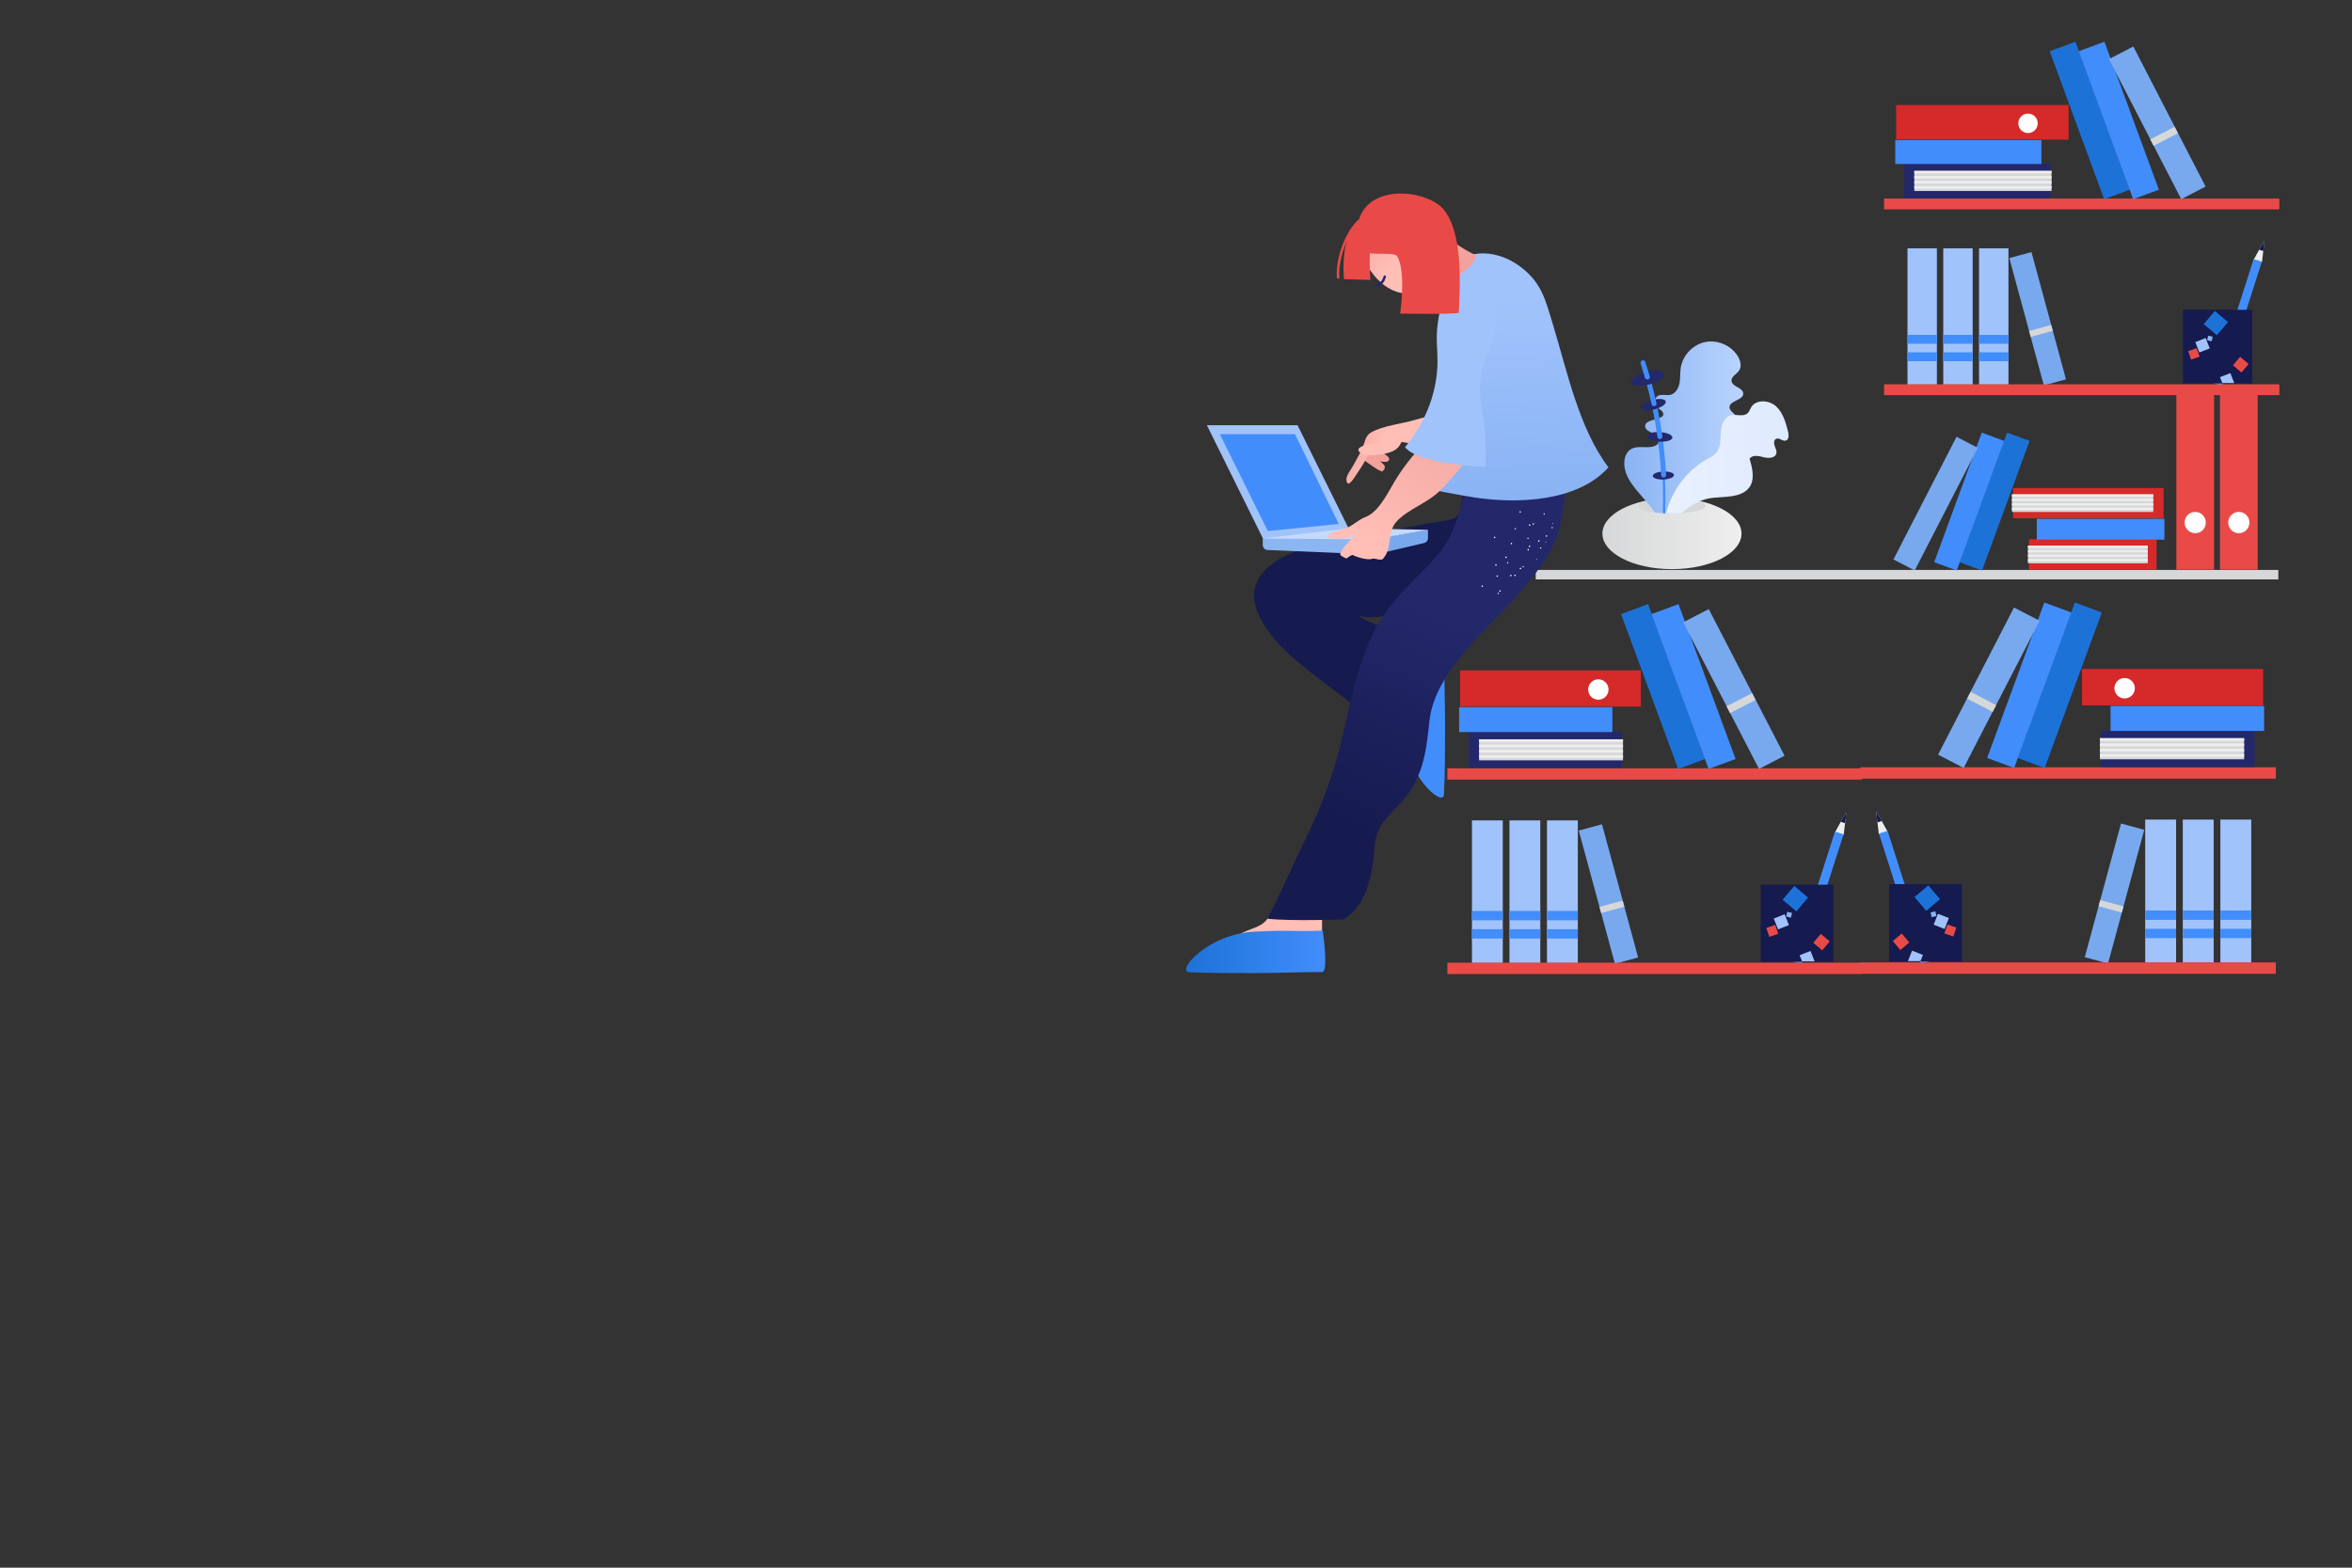 <?xml version="1.0" encoding="iso-8859-1" ?>
              <svg
                version="1.1"
                xmlns="http://www.w3.org/2000/svg"
                xmlns:xlink="http://www.w3.org/1999/xlink"
                viewBox="0 0 1221 814"
                width="1221"
                height="814"
              >
                <rect x="0" y="0" width="1221" height="814" fill="#333333" stroke="none"/>
                <g transform="translate(1182.75 177.297) scale(-1.285 1.287)" ><defs>
    <clipPath id="clipPath_BAqRNTASDh8MaGNPZCwP4">
    <rect x="0" y="0" width="300" height="96" />
    </clipPath></defs> <rect x="49.197" y="79.83" fill="#D62929" width="51.551" height="12.241"/> <rect x="46.023" y="71.549" fill="#428DFC" width="51.551" height="8.419"/> <rect x="52.739" y="82.397" fill="#D6D7D8" width="48.403" height="7.108"/> <rect x="52.739" y="87.773" fill="#EEEEEE" width="48.403" height="0.896"/> <rect x="52.739" y="85.98" fill="#EEEEEE" width="48.403" height="0.896"/> <rect x="52.739" y="84.189" fill="#EEEEEE" width="48.403" height="0.896"/> <rect x="52.739" y="82.397" fill="#EEEEEE" width="48.403" height="0.896"/> <rect x="46.34" y="59.125" fill="#D62929" width="60.815" height="12.241"/> <rect x="50.518" y="61.691" fill="#D6D7D8" width="57.101" height="7.108"/> <rect x="50.518" y="67.067" fill="#EEEEEE" width="57.101" height="0.896"/> <rect x="50.518" y="65.275" fill="#EEEEEE" width="57.101" height="0.896"/> <rect x="50.518" y="63.483" fill="#EEEEEE" width="57.101" height="0.896"/> <rect x="50.518" y="61.691" fill="#EEEEEE" width="57.101" height="0.896"/> <rect y="92.178" fill="#D6D7D8" width="300" height="3.822"/> <rect x="8.333" y="21.351" fill="#E94A47" width="15.238" height="70.72"/> <polygon fill="#1D72D8" points="128.774,89.049 119.701,92.404 100.502,40.13 109.576,36.775 "/> <polygon fill="#428DFC" points="139.011,89.049 129.938,92.405 110.739,40.131 119.812,36.775 "/> <polygon fill="#78A9EF" points="155.489,87.941 146.899,92.397 121.406,42.91 129.995,38.454 "/> <g>     <linearGradient id="SVGID_1_BAqRNTASDh8MaGNPZCwP4" gradientUnits="userSpaceOnUse" x1="2545.685" y1="1822.351" x2="2882.758" y2="1822.351" gradientTransform="matrix(0.167 0 0 0.167 -207.492 -226.263)">   <stop offset="0" stop-color="#EEEEEE"/>   <stop offset="1" stop-color="#D6D7D8"/>  </linearGradient>  <ellipse fill="url(#SVGID_1_BAqRNTASDh8MaGNPZCwP4)" cx="244.969" cy="77.523" rx="28.095" ry="14.336"/>  <ellipse fill="#D6D7D8" cx="244.969" cy="66.294" rx="13.651" ry="3.106"/>     <linearGradient id="SVGID_2_BAqRNTASDh8MaGNPZCwP4" gradientUnits="userSpaceOnUse" x1="2539.076" y1="1565.466" x2="2829.727" y2="1565.466" gradientTransform="matrix(0.167 0 0 0.167 -207.492 -226.263)">   <stop offset="0" stop-color="#B9D3FD"/>   <stop offset="1" stop-color="#89B3F4"/>  </linearGradient>  <path fill="url(#SVGID_2_BAqRNTASDh8MaGNPZCwP4)" d="M261.073,43.216c-2.826-1.34-6.353,0.156-9.224-1.084c-1.015-0.439-1.952-1.369-1.894-2.476   c0.149-2.83,5.707-2.628,5.848-5.459c0.161-3.236-8.335-2.296-7.262-5.351c0.457-1.301,2.26-1.669,2.898-2.891   c0.638-1.222,0.592-2.922-0.478-3.788c-1.416-1.146-3.536-0.245-5.313-0.635c-2.023-0.445-3.295-2.529-3.705-4.566   c-0.41-2.037-0.198-4.151-0.495-6.207c-0.732-5.061-4.839-9.453-9.826-10.508c-4.987-1.055-10.511,1.3-13.217,5.633   c-1.11,1.778-1.725,4.188-0.533,5.91c1.008,1.458,3.209,2.379,3.032,4.145c-0.242,2.41-4.657,2.622-4.737,5.043   c-0.094,2.825,5.703,2.83,5.538,5.653c-0.074,1.259-1.393,1.998-2.194,2.97c-1.503,1.825-0.907,4.969,1.159,6.114   c0.82,0.455,1.812,0.632,2.485,1.287c1.673,1.63,0.037,4.512-1.939,5.755c-1.975,1.243-4.509,2.164-5.247,4.384   c-0.526,1.581,0.085,3.312,0.861,4.787c2.146,4.077,5.648,7.42,9.812,9.368c2.328,1.089,4.833,1.747,7.207,2.735   c0.208,0.086,0.41,0.184,0.616,0.276c2.776,1.24,5.339,2.945,7.569,5.016c0.946,0.047,1.927,0.072,2.935,0.072   c2.571,0,4.976-0.162,7.029-0.444c0.612-0.961,1.279-1.886,1.977-2.759c0.505-0.633,1.029-1.254,1.559-1.87   c2.703-3.142,5.606-6.15,7.44-9.852C264.859,50.67,264.901,45.032,261.073,43.216z"/>     <linearGradient id="SVGID_3_BAqRNTASDh8MaGNPZCwP4" gradientUnits="userSpaceOnUse" x1="2431.577" y1="1637.945" x2="2728.637" y2="1637.945" gradientTransform="matrix(0.167 0 0 0.167 -207.492 -226.263)">   <stop offset="0" stop-color="#DEEAFE"/>   <stop offset="1" stop-color="#E9F1FE"/>  </linearGradient>  <path fill="url(#SVGID_3_BAqRNTASDh8MaGNPZCwP4)" d="M245.175,63.19c-3.083-6.634-8.192-12.336-14.607-15.837c-1.189-0.649-2.444-1.248-3.359-2.249   c-1.943-2.125-1.812-5.347-1.965-8.228c-0.153-2.88-1.166-6.278-3.935-7.054c-2.311-0.648-5.243,0.773-6.955-0.914   c-0.636-0.626-0.894-1.533-1.35-2.301c-1.963-3.301-7.188-3.046-10.042-0.481c-2.854,2.566-3.944,6.515-4.901,10.237   c-0.349,1.357-0.397,3.28,0.952,3.643c1.282,0.345,2.57-1.246,3.803-0.751c0.988,0.397,1.051,1.8,0.697,2.808   c-0.354,1.007-0.962,2.025-0.73,3.068c0.442,1.99,3.235,2.101,5.194,1.561c1.959-0.54,4.515-1.058,5.636,0.642   c-1.24,4.015-2.316,8.887,0.485,12.014c3.24,3.615,9.174,3.239,13.998,3.694c2.046,0.193,3.952,0.7,5.739,1.456   c2.639,1.116,5.014,2.772,7.175,4.769c1.253,0.086,2.581,0.133,3.957,0.133c0.821,0,1.624-0.018,2.405-0.049   C246.835,67.237,246.096,65.172,245.175,63.19z"/>  <path fill="#428DFC" d="M248.761,54.952c0.012-0.264-0.191-0.488-0.454-0.5c-0.242-0.007-0.486,0.191-0.498,0.455   c-0.131,2.775-0.191,5.557-0.192,8.341c-0.001,2.031,0.033,4.062,0.1,6.09c0.322-0.015,0.638-0.033,0.951-0.054   c-0.066-1.993-0.099-3.989-0.099-5.986C248.572,60.514,248.631,57.729,248.761,54.952z"/>     <ellipse transform="matrix(0.999 0.043 -0.043 0.999 2.559 -10.645)" fill="#23286B" cx="248.45" cy="54.096" rx="4.296" ry="1.612"/>  <path fill="none" stroke="#428DFC" stroke-width="2" stroke-linecap="round" stroke-miterlimit="10" d="M248.337,53.906   c0.253-4.779,0.697-9.547,1.33-14.289"/>     <ellipse transform="matrix(0.999 -0.055 0.055 0.999 -1.736 13.746)" fill="#23286B" cx="249.829" cy="38.538" rx="5.176" ry="1.942"/>  <path fill="none" stroke="#428DFC" stroke-width="2" stroke-linecap="round" stroke-miterlimit="10" d="M249.838,38.368   c0.551-3.917,1.231-7.813,2.039-11.683"/>  <path fill="#23286B" d="M257.482,26.835c-0.272,1.037-2.734,1.285-5.498,0.554c-2.764-0.731-4.784-2.165-4.512-3.202   c0.272-1.037,2.734-1.285,5.498-0.554C255.734,24.365,257.754,25.798,257.482,26.835z"/>  <path fill="none" stroke="#428DFC" stroke-width="2" stroke-linecap="round" stroke-miterlimit="10" d="M252.219,25.084   c0.642-2.938,1.358-5.861,2.147-8.762"/>  <path fill="#23286B" d="M261.52,16.589c-0.365,1.391-3.666,1.723-7.372,0.743c-3.706-0.98-6.415-2.902-6.05-4.293   c0.365-1.391,3.666-1.723,7.372-0.743C259.177,13.276,261.885,15.198,261.52,16.589z"/>  <path fill="none" stroke="#428DFC" stroke-width="2" stroke-linecap="round" stroke-miterlimit="10" d="M254.914,14.356   c0.548-1.929,1.13-3.846,1.744-5.756"/> </g> <ellipse fill="#FFFFFF" cx="15.953" cy="73.064" rx="4.286" ry="4.301"/> <rect x="25.952" y="21.351" fill="#E94A47" width="15.238" height="70.72"/> <ellipse fill="#FFFFFF" cx="33.572" cy="73.064" rx="4.286" ry="4.301"/> </g><g transform="translate(841.332 100.5) scale(-1.292 1.288)" ><defs>
    <clipPath id="clipPath_p8JtbwP_G1AHDay_W9lFT">
    <rect x="0" y="0" width="174.63" height="316.088" />
    </clipPath></defs> <path fill="#FFBEB6" d="M98.557,187.081c-4.977,2.673-8.646,1.174-13.779,1.957c-6.838,1.044-4.677,5.142-4.369,10.831  c0.509,9.395-1.046,18.968,0.215,27.903c4.079-2.482,6.017-5.983,7.58-10.317c1.819-5.044,2.739-6.101,7.38-8.841  c4.051-2.391,7.661-4.985,11.858-7.096c3.852-1.938,9.529-3.209,12.465-6.242c-2.212-4.441-2.37-9.069-3.245-13.716  C110.759,182.481,103.968,187.32,98.557,187.081z"/> <path fill="#428DFC" d="M87.64,188.542c-5.439-0.793-16.314-1.834-16.785,0.122c0.057,7.286-0.353,18.666-0.315,26.765  c0.041,8.874,0.005,18.492,0.475,26.904c0.294,5.253,15.821-7.676,16.282-27.517c0.093-4.02,0.294-6.321,0.226-11.053  C87.451,198.802,87.285,190.355,87.64,188.542z"/> <path fill="#F2A19C" d="M103.75,106.958c-1.67,1.337-7.38,5.519-8.081,5.006c-1.928-1.789-0.481-2.799,1.005-4.024  c-1.092,0.241-3.976,0.729-3.636-1.176c0.156-0.871,3.434-2.892,4.018-3.551c1.881-2.123,1.978-2.86,4.199-0.743  C102.328,103.493,103.907,105.891,103.75,106.958z"/> <linearGradient id="SVGID_1_p8JtbwP_G1AHDay_W9lFT" gradientUnits="userSpaceOnUse" x1="92.26" y1="91.32" x2="100.321" y2="88.356">  <stop offset="0" stop-color="#FFBEB6"/>  <stop offset="1" stop-color="#F8AFA9"/> </linearGradient> <path fill="url(#SVGID_1_p8JtbwP_G1AHDay_W9lFT)" d="M54,80.958c4.043,1.987,7.745,4.29,12.263,5.769c5.393,1.764,10.981,2.932,16.424,4.538  c5.431,1.603,12.637,2.255,17.563,5.013c2.399,1.343,2.444,3.838,3.575,6.456c1.039,2.405,2.493,4.682,3.668,6.976  c0.714,1.395,2.79,3.94,2.706,5.499c-0.222,4.112-3.038-0.407-3.894-1.75c-1.223-1.921-2.549-3.722-3.617-5.75  c-0.963-1.828-1.91-5.074-3.689-6.206c-1.247-0.793-4.768-1.874-6.249-1.982c-2.273-0.165-17.669,3.345-19.75,2.188  c-2.111-1.174-8.542-0.799-11-0.75c-3.728,0.074-10.973-2.175-12.512-3.743c-0.885-0.901-1.598-2.268-2.488-3.251  c-2.011-2.221-3.1-4.678-3.812-7.575c-0.631-2.564-1.685-5.379-0.195-7.431c1.285-1.769,4.608-3.436,6.707-3.719  C50.484,76.786,52.64,80.289,54,80.958z"/> <polygon fill="#A1C3FC" points="143.417,139.684 106.989,139.684 129.833,93.38 166.261,93.38 "/> <polygon fill="#428DFC" points="141.781,136.053 113.25,133.208 130.849,97.011 161.042,97.011 "/> <path fill="#FFBEB6" d="M118.317,286.118c2.653,4.988,1.137,8.65,1.9,13.787c1.015,6.842,5.122,4.698,10.813,4.414  c9.397-0.47,18.964,1.125,27.904-0.098c-2.465-4.09-5.957-6.042-10.285-7.623c-5.037-1.84-6.09-2.765-8.81-7.417  c-2.375-4.061-4.953-7.682-7.047-11.887c-1.922-3.86-3.169-9.542-6.19-12.491c-4.45,2.193-9.079,2.332-13.729,3.188  C113.768,273.897,118.578,280.709,118.317,286.118z"/> <path fill="#151A4F" d="M64.236,115.349c-1.431,3.926-0.775,5.473-0.236,9.526c0.826,6.212,2.294,6.343,8.667,7.333  c13.378,2.079,28.633,5.478,42,8c10.448,1.971,27.123,5.599,31.725,17.053c4.152,10.336-7.002,22.917-14.174,29.366  c-9.572,8.608-20.568,15.268-29.807,24.25c-5.926,5.762-14.593,15.392-17.536,23.024c0.958-5.714-1.685-14.344-2.563-20.267  c-1.08-7.281-1.82-13.262,1.687-20.177c1.411-2.783,5.967-7.055,8.349-9.049c3.693-3.092-0.619-8.043,2.901-9.451  c11.25-4.5,7.585-3.404,13.063-7.052c-2.429,5.92-21.766,1.002-26.98-0.046c-9.187-1.847-18.46-2.076-27.574-3.997  c-4.886-1.03-10.456-1.575-13.677-6.051c-2.933-4.076-7.278-10.202-8.38-14.888c-2.82-11.986-1.471-23.197-1.022-35.267  c9.313,5.776,23.26,4.088,33.974,6.945C63.724,113.716,65.427,115.879,64.236,115.349z"/> <linearGradient id="SVGID_2_p8JtbwP_G1AHDay_W9lFT" gradientUnits="userSpaceOnUse" x1="68.289" y1="170.866" x2="106.322" y2="257.957">  <stop offset="0" stop-color="#23286B"/>  <stop offset="1" stop-color="#151A4F"/> </linearGradient> <path fill="url(#SVGID_2_p8JtbwP_G1AHDay_W9lFT)" d="M23.427,101.562c-2.974,7.831-1.17,21.655,0.521,30.344c2.222,11.414,7.76,18.288,14.935,26.995  c12.435,15.09,35.628,32.821,37.913,53.508c1.113,10.074,1.816,18.758,7.431,27.878c5.339,8.673,13.839,11.717,14.606,22.587  c0.766,10.857,3,24.333,12.563,29.728c0,0,20.926,0.815,30.529-0.272c-4.892-9.059-9.79-20.896-13.595-28.511  c-4.699-9.405-8.795-18.995-12.102-28.828c-6.78-20.159-8.405-45.251-19.994-63.514c-4.52-7.124-10.692-13.241-16.557-19.183  c-2.999-3.038-5.878-5.955-8.231-9.33c-2.638-3.784-3.424-5.638-5.114-10.09c-3.634-9.576-6.071-21.519-3.27-31.217  c-13.216,0.033-26.513,0.405-39.511-0.605C24.039,100.107,22.894,102.483,23.427,101.562z"/> <linearGradient id="SVGID_3_p8JtbwP_G1AHDay_W9lFT" gradientUnits="userSpaceOnUse" x1="42.987" y1="42.981" x2="39.616" y2="122.881">  <stop offset="0" stop-color="#A1C3FC"/>  <stop offset="1" stop-color="#89B3F4"/> </linearGradient> <path fill="url(#SVGID_3_p8JtbwP_G1AHDay_W9lFT)" d="M40.519,29.316c-8.833,6.563-10.223,13.393-13.368,23.699c-5.719,18.737-10.327,41.52-22.25,57.366  c12.52,14.037,37,14.706,53.821,12.136C64.807,121.588,75,119.541,75,119.541s-8.239-16.033-9.081-21.258  c-1.748-10.857-1.754-20.128-0.551-30.885c1.035-9.265,2.097-18.402,3.709-27.174c1.481-8.056-1.245-14.937-11.827-16.017  C51.789,23.651,45.624,25.523,40.519,29.316z"/> <path fill="#F2A19C" d="M71.406,15.531c-3.741,4.245-9.156,7.427-13.594,9.498C59.471,29.51,65.058,33.72,70,35.208  c3.134-4.433,6.631-3.379,10.063-7.543c-3.839-3.126-6.165-6.649-7.79-11.444C72.21,17.86,70.818,13.953,71.406,15.531z"/> <linearGradient id="SVGID_4_p8JtbwP_G1AHDay_W9lFT" gradientUnits="userSpaceOnUse" x1="118.684" y1="305.649" x2="174.631" y2="305.649">  <stop offset="0" stop-color="#428DFC"/>  <stop offset="1" stop-color="#1D72D8"/> </linearGradient> <path fill="url(#SVGID_4_p8JtbwP_G1AHDay_W9lFT)" d="M119.731,297.041c-0.815,5.435-1.902,16.306,0.051,16.785c7.286-0.026,18.664,0.431,26.763,0.427  c8.874-0.004,18.492,0.073,26.905-0.362c5.254-0.272-7.61-15.853-27.449-16.397c-4.019-0.11-6.32-0.32-11.052-0.272  C129.99,297.273,121.543,297.404,119.731,297.041z"/> <path fill="#8CB6F1" d="M141.887,143.691l-44.722,1.896v-6.533h46.637v2.64C143.802,142.764,142.958,143.646,141.887,143.691z"/> <path fill="#78A9EF" d="M102.413,146.383l-23.455-5.508c-0.904-0.212-1.543-1.019-1.543-1.947v-3.375l24.998,4.296V146.383z"/> <linearGradient id="SVGID_5_p8JtbwP_G1AHDay_W9lFT" gradientUnits="userSpaceOnUse" x1="87.588" y1="22.581" x2="97.808" y2="15.595">  <stop offset="0" stop-color="#FFBEB6"/>  <stop offset="1" stop-color="#F8AFA9"/> </linearGradient> <path fill="url(#SVGID_5_p8JtbwP_G1AHDay_W9lFT)" d="M79.758,9.736c4.968-6.762,12.227-8.273,20.663-3.998c6.625,3.358,6.94,15.184,1.769,22.94  c-2.717,4.075-9.372,14.542-22.298,10.988c-10.339-2.843-4.451-19.782-3.064-25.169C76.676,15.181,79.075,9.207,79.758,9.736z"/> <path fill="#E94A47" d="M98.015,12.96c4.019-0.336,2.559,21.858,2.559,21.858l10.591-0.297c0,0,2.344-21.378-8.936-25.578  C100.395,10.462,99.484,11.047,98.015,12.96z"/> <g>  <path fill="#E94A47" d="M113.502,34.349c-0.017,0-0.033-0.001-0.05-0.002c-0.274-0.027-0.476-0.271-0.449-0.546   c0.735-7.545-4.023-20.417-10.085-23.751c-0.241-0.133-0.33-0.437-0.197-0.679c0.135-0.243,0.438-0.329,0.68-0.197   c6.532,3.593,11.368,16.818,10.599,24.724C113.974,34.155,113.756,34.349,113.502,34.349z"/> </g> <path fill="#FFBEB6" d="M86.75,98.458c0.701,0.129,1.651,2.767,2.556,3.75c1.317,1.429,2.89,2.041,4.694,2.493  c2.326,0.582,8.107,1.413,10.249,0.026c4.323-2.8-4.951-4.053-6.499-4.27c-2.595-0.363-8.498-4.098-10.329-2.141  C87.614,98.196,86.557,98.577,86.75,98.458z"/> <polygon fill="#C3D9FD" points="109.298,134.938 77.267,135.558 99.25,139.458 143.802,139.053 "/> <g>  <linearGradient id="SVGID_6_p8JtbwP_G1AHDay_W9lFT" gradientUnits="userSpaceOnUse" x1="102.1" y1="139.775" x2="79.102" y2="107.294">   <stop offset="0" stop-color="#FFBEB6"/>   <stop offset="1" stop-color="#F8AFA9"/>  </linearGradient>  <path fill="url(#SVGID_6_p8JtbwP_G1AHDay_W9lFT)" d="M110.62,134.989c-2.811-0.849-4.835-3.334-8.049-4.555c-5.889-2.237-9.666-11.303-13.019-16.447   c-3.76-5.769-7.371-10.027-12-14.865c-3.768-3.938-8.045-10.436-12.85-13.028c0.035,0.268,0.069,0.613,0.109,0.856   c-4.185,0.693-6.606-2.844-8.113,2.589c-0.815,2.939,1.45,9.711,2.551,12.312c2.779,6.562,8.108,12.522,12.984,17.556   c5.185,5.352,12.706,7.538,17.564,12.533c4.292,4.413,1.594,10.944,5.84,15.447c1.076,0.676,3.088-0.576,4.394-0.086   c1.086,0.407,4.861-0.188,7.739-1.624c2.841,1.004,1.312,2.38,4.666,0.24c1.154-0.865-2.089-4.577-5.824-8.331   c-0.181-0.262-0.38-0.548-0.612-0.876c2.976,3.061,7.5,2.75,11.75,2C118.736,137.804,116.04,136.626,110.62,134.989z"/>  <linearGradient id="SVGID_7_p8JtbwP_G1AHDay_W9lFT" gradientUnits="userSpaceOnUse" x1="102.534" y1="139.468" x2="79.537" y2="106.987">   <stop offset="0" stop-color="#FFBEB6"/>   <stop offset="1" stop-color="#F8AFA9"/>  </linearGradient>  <path fill="url(#SVGID_7_p8JtbwP_G1AHDay_W9lFT)" d="M64.524,85.992c0.06,0.031,0.118,0.069,0.177,0.101C64.652,85.714,64.6,85.5,64.524,85.992z"/> </g> <path fill="#A1C3FC" d="M62.333,35.874c6.333-0.333,8.525,2.831,10.333,11.667c1.465,7.157,1.332,10.238,0.973,17.651  c-0.642,13.273,4.218,26.345,12.983,37.056c-4.781,6.084-25.009,7.698-32.29,7.959c-1.266-24.31,6.291-28.732-1-46  C47,49.208,50.957,36.473,62.333,35.874z"/> <path fill="#E94A47" d="M105.099,10.258C100.251-4.285,77.619-1.253,71.166,6.38c-7.755,9.173-6.723,30.285-6.14,41.688  c3.037,0.729,23.591,0.323,23.591,0.323s-2.541-16.817,1.153-23.065c1.221-2.066,11.446-0.013,13.459-2.183  C106.592,19.519,104.182,10.487,105.099,10.258z"/> <g>  <path fill="#23286B" d="M98.083,37.456c-0.063,0-0.127-0.012-0.188-0.037c-2.546-1.036-2.869-1.677-3.595-3.741   c-0.092-0.261,0.045-0.546,0.306-0.638c0.264-0.093,0.547,0.046,0.638,0.306c0.65,1.85,0.786,2.234,3.028,3.147   c0.256,0.104,0.379,0.396,0.274,0.651C98.467,37.338,98.28,37.456,98.083,37.456z"/> </g> <path id="texture-2_14_p8JtbwP_G1AHDay_W9lFT" fill="#FFFFFF" d="M33.843,147.485c-0.001-0.085-0.072-0.153-0.157-0.152  c-0.085,0.001-0.153,0.072-0.152,0.157c0.001,0.085,0.072,0.153,0.157,0.152l0,0C33.776,147.641,33.845,147.572,33.843,147.485  L33.843,147.485z M27.316,133.037c0.061-0.062,0.06-0.163-0.003-0.224l0,0c-0.055-0.058-0.147-0.059-0.204-0.004  c-0.005,0.004-0.01,0.01-0.014,0.015c-0.06,0.059-0.061,0.154-0.003,0.215C27.155,133.099,27.256,133.099,27.316,133.037  L27.316,133.037L27.316,133.037z M30.151,140.566c0.076-0.041,0.111-0.133,0.08-0.213c-0.037-0.081-0.132-0.117-0.213-0.08  c-0.081,0.037-0.117,0.132-0.08,0.213C29.98,140.563,30.07,140.597,30.151,140.566z M50.729,138.909  c0.153-0.059,0.23-0.23,0.173-0.384c-0.049-0.15-0.21-0.232-0.36-0.184c-0.005,0.002-0.01,0.003-0.015,0.005  c-0.153,0.059-0.23,0.23-0.173,0.384C50.408,138.882,50.576,138.963,50.729,138.909L50.729,138.909z M43.998,141.38  c0.154-0.061,0.229-0.233,0.167-0.386c-0.059-0.151-0.227-0.227-0.379-0.171c-0.153,0.054-0.233,0.221-0.179,0.374l0,0  C43.672,141.351,43.841,141.43,43.998,141.38z M37.253,143.849c0.152-0.055,0.231-0.221,0.176-0.373  c-0.001-0.003-0.003-0.006-0.004-0.009c-0.049-0.15-0.21-0.232-0.36-0.184c-0.005,0.002-0.01,0.003-0.015,0.005  c-0.153,0.062-0.232,0.232-0.183,0.39C36.929,143.828,37.099,143.905,37.253,143.849z M49.908,154.225  c0.002-0.163-0.129-0.296-0.292-0.297c-0.163-0.002-0.296,0.129-0.297,0.292c-0.001,0.159,0.125,0.291,0.284,0.297  C49.767,154.518,49.902,154.389,49.908,154.225L49.908,154.225z M42.737,153.93c0.001-0.162-0.129-0.296-0.292-0.297  c-0.163-0.002-0.296,0.129-0.297,0.292c-0.001,0.159,0.125,0.291,0.284,0.297C42.594,154.223,42.73,154.094,42.737,153.93  L42.737,153.93z M40.576,128.569c0.118-0.114,0.124-0.3,0.011-0.421c-0.107-0.119-0.291-0.127-0.409-0.02  c0,0-0.002,0.001-0.002,0.002c-0.122,0.099-0.14,0.279-0.042,0.4c0.005,0.006,0.01,0.011,0.015,0.018  C40.265,128.664,40.45,128.674,40.576,128.569z M35.291,133.431c0.117-0.115,0.126-0.301,0.021-0.426  c-0.114-0.118-0.301-0.124-0.421-0.012c-0.12,0.11-0.127,0.297-0.016,0.417c0.001,0.001,0.003,0.003,0.003,0.003  c0.108,0.12,0.291,0.128,0.409,0.022C35.289,133.432,35.29,133.431,35.291,133.431z M30.014,138.285  c0.118-0.103,0.131-0.283,0.027-0.4c-0.003-0.003-0.006-0.007-0.01-0.01c-0.106-0.123-0.292-0.137-0.415-0.031  c-0.004,0.003-0.008,0.007-0.011,0.01c-0.12,0.112-0.127,0.301-0.015,0.421c0.112,0.12,0.302,0.126,0.42,0.015  C30.012,138.287,30.013,138.286,30.014,138.285z M49.433,161.248c0.02-0.144-0.081-0.277-0.224-0.298  c-0.143-0.021-0.277,0.08-0.298,0.224c-0.021,0.144,0.08,0.277,0.224,0.298l0,0C49.277,161.49,49.41,161.391,49.433,161.248z   M42.499,135.343c0.115-0.095,0.137-0.261,0.049-0.382c-0.084-0.113-0.245-0.137-0.358-0.052c-0.003,0.003-0.006,0.005-0.009,0.007  c-0.118,0.085-0.144,0.251-0.058,0.368c0.001,0.001,0.002,0.002,0.003,0.004C42.217,135.4,42.379,135.425,42.499,135.343  L42.499,135.343z M37.398,139.199c0.114-0.089,0.134-0.253,0.047-0.367c-0.084-0.113-0.245-0.137-0.358-0.052  c-0.003,0.003-0.006,0.005-0.009,0.007c-0.118,0.085-0.144,0.251-0.059,0.368c0.001,0.001,0.002,0.002,0.003,0.004  C37.116,139.272,37.283,139.29,37.398,139.199L37.398,139.199z M32.286,143.076c0.118-0.085,0.144-0.251,0.059-0.368l-0.003-0.004  c-0.078-0.113-0.235-0.139-0.348-0.061c-0.007,0.004-0.014,0.01-0.02,0.016c-0.118,0.085-0.144,0.251-0.059,0.368  c0.001,0.001,0.002,0.002,0.003,0.004C32.009,143.14,32.17,143.16,32.286,143.076L32.286,143.076z M45.456,149.072  c0.14-0.042,0.221-0.186,0.182-0.328c-0.036-0.14-0.178-0.224-0.318-0.188c-0.141,0.039-0.227,0.181-0.198,0.324  C45.163,149.024,45.311,149.109,45.456,149.072L45.456,149.072z M39.253,150.686c0.137-0.031,0.224-0.167,0.193-0.303  c-0.001-0.005-0.003-0.01-0.003-0.015c-0.036-0.14-0.178-0.224-0.318-0.188c-0.141,0.039-0.227,0.181-0.198,0.324  C38.967,150.643,39.112,150.725,39.253,150.686L39.253,150.686z M30.968,129.285c0.073-0.118,0.036-0.272-0.081-0.345  c-0.005-0.003-0.009-0.006-0.014-0.008c-0.124-0.077-0.286-0.039-0.363,0.084c-0.001,0.003-0.003,0.006-0.005,0.008  c-0.068,0.129-0.024,0.287,0.102,0.362c0.123,0.073,0.283,0.032,0.356-0.091C30.965,129.292,30.966,129.288,30.968,129.285  L30.968,129.285z M27.731,134.818c0.074-0.127,0.033-0.29-0.093-0.368c-0.13-0.071-0.293-0.025-0.364,0.105  c-0.068,0.123-0.029,0.279,0.09,0.355c0.121,0.077,0.283,0.042,0.36-0.079C27.726,134.827,27.728,134.822,27.731,134.818  L27.731,134.818z M55.691,158.583c0.161-0.052,0.255-0.219,0.211-0.383c-0.044-0.163-0.211-0.26-0.373-0.217  c-0.162,0.049-0.256,0.219-0.211,0.383C55.362,158.529,55.528,158.626,55.691,158.583L55.691,158.583z M48.551,160.521  c0.163-0.043,0.26-0.211,0.217-0.373c-0.043-0.162-0.211-0.26-0.373-0.217c-0.163,0.043-0.26,0.211-0.217,0.373  C48.222,160.468,48.389,160.564,48.551,160.521L48.551,160.521z M36.821,133.813c0.081-0.151,0.03-0.339-0.117-0.428  c-0.15-0.08-0.338-0.022-0.417,0.129c-0.077,0.146-0.025,0.326,0.116,0.409C36.549,134.005,36.733,133.957,36.821,133.813  L36.821,133.813z M33.148,140.232c0.08-0.147,0.032-0.331-0.112-0.419c-0.147-0.085-0.334-0.035-0.419,0.112  c-0.085,0.147-0.035,0.334,0.112,0.419C32.876,140.425,33.062,140.375,33.148,140.232L33.148,140.232z M46.288,146.86  c0.127-0.109,0.15-0.298,0.054-0.435c-0.107-0.129-0.298-0.149-0.429-0.045c-0.134,0.098-0.162,0.287-0.063,0.421  c0,0,0.003,0.003,0.004,0.005C45.959,146.941,46.152,146.965,46.288,146.86L46.288,146.86L46.288,146.86z M40.432,151.389  c0.135-0.105,0.159-0.299,0.055-0.434l0-0.001c-0.101-0.13-0.29-0.153-0.419-0.05l0,0c-0.133,0.103-0.158,0.293-0.056,0.425  C40.11,151.462,40.299,151.488,40.432,151.389L40.432,151.389z M50.293,149.976c0.133-0.1,0.16-0.29,0.059-0.425  c-0.101-0.135-0.29-0.16-0.425-0.059c-0.13,0.098-0.16,0.282-0.066,0.415C49.962,150.046,50.154,150.076,50.293,149.976  L50.293,149.976z M44.282,154.239c0.137-0.101,0.168-0.293,0.068-0.431c-0.099-0.132-0.284-0.164-0.422-0.074  c-0.136,0.103-0.17,0.293-0.077,0.436C43.953,154.306,44.143,154.335,44.282,154.239L44.282,154.239z M36.891,142.372  c0.086-0.146,0.041-0.335-0.103-0.424c-0.141-0.087-0.328-0.044-0.415,0.097c-0.093,0.135-0.059,0.321,0.076,0.413  c0.004,0.003,0.007,0.005,0.012,0.006c0.141,0.094,0.33,0.056,0.424-0.085C36.888,142.378,36.89,142.375,36.891,142.372  L36.891,142.372z"/> </g><g transform="translate(751.386 313.684) scale(0.538 0.538)" ><defs>
    <clipPath id="clipPath_Vd1_yYO-Wxsa4-IeuJ1C3">
    <rect x="0" y="0" width="400" height="357" />
    </clipPath></defs> <g>  <polygon fill="#EEEEEE" points="382.389,222.748 384.906,201.527 384.389,201.363 374.091,220.083  "/>     <rect x="292.276" y="279.341" transform="matrix(0.305 -0.952 0.952 0.305 -21.329 538.16)" fill="#428DFC" width="131.924" height="8.718"/>  <polygon fill="#151A4F" points="379.575,210.113 383.73,211.446 384.906,201.527 384.389,201.363  "/> </g> <rect y="158.425" fill="#E94A47" width="400" height="10.93"/> <rect x="20.429" y="123.119" fill="#23286B" width="147.884" height="35.001"/> <rect x="11.321" y="99.435" fill="#428DFC" width="147.884" height="24.071"/> <rect x="30.589" y="130.458" fill="#D6D7D8" width="138.853" height="20.323"/> <rect x="30.589" y="145.827" fill="#EEEEEE" width="138.853" height="2.562"/> <rect x="30.589" y="140.704" fill="#EEEEEE" width="138.853" height="2.562"/> <rect x="30.589" y="135.58" fill="#EEEEEE" width="138.853" height="2.562"/> <rect x="30.589" y="130.458" fill="#EEEEEE" width="138.853" height="2.562"/> <rect x="12.231" y="63.914" fill="#D62929" width="174.458" height="35.001"/> <polygon fill="#1D72D8" points="248.71,149.465 222.68,159.059 167.605,9.594 193.635,0 "/> <polygon fill="#428DFC" points="278.079,149.466 252.05,159.06 196.975,9.595 223.005,0.001 "/> <polygon fill="#78A9EF" points="325.345,146.303 300.704,159.043 227.57,17.547 252.211,4.806 "/> <rect x="23.7" y="208.728" fill="#A1C3FC" width="29.746" height="137.598"/> <circle fill="#FFFFFF" cx="145.662" cy="82.424" r="9.832"/> <rect x="269.607" y="91.832" transform="matrix(0.888 -0.459 0.459 0.888 -12.197 140.861)" fill="#D6D7D8" width="27.74" height="7.347"/> <rect x="143.734" y="213.294" transform="matrix(0.965 -0.262 0.262 0.965 -67.82 50.39)" fill="#78A9EF" width="23.2" height="133.211"/> <rect x="147.078" y="289.164" transform="matrix(0.965 -0.262 0.262 0.965 -70.931 51.695)" fill="#D6D7D8" width="23.2" height="6.145"/> <rect x="23.7" y="296.125" fill="#428DFC" width="29.746" height="9.002"/> <rect x="23.7" y="313.738" fill="#428DFC" width="29.746" height="9.002"/> <rect x="59.9" y="208.728" fill="#A1C3FC" width="29.746" height="137.598"/> <rect x="59.9" y="296.125" fill="#428DFC" width="29.746" height="9.002"/> <rect x="59.9" y="313.738" fill="#428DFC" width="29.746" height="9.002"/> <rect x="96.103" y="208.728" fill="#A1C3FC" width="29.746" height="137.598"/> <rect x="96.103" y="296.125" fill="#428DFC" width="29.746" height="9.002"/> <rect x="96.103" y="313.738" fill="#428DFC" width="29.746" height="9.002"/> <rect y="346.07" fill="#E94A47" width="400" height="10.93"/> <rect x="302.405" y="270.796" fill="#151A4F" width="70.042" height="74.372"/> <rect x="327.349" y="297.684" transform="matrix(0.97 0.241 -0.241 0.97 82.235 -70.754)" fill="#89B3F4" width="4.732" height="4.733"/> <rect x="316.471" y="300.914" transform="matrix(0.931 -0.366 0.366 0.931 -89.82 139.093)" fill="#A1C3FC" width="11.265" height="11.267"/> <rect x="355.391" y="320.63" transform="matrix(0.764 0.645 -0.645 0.764 295.608 -155.927)" fill="#E94A47" width="11.266" height="11.266"/> <rect x="308.855" y="310.806" transform="matrix(0.948 -0.319 0.319 0.948 -84.191 116.386)" fill="#E94A47" width="9.079" height="9.08"/> <rect x="327.073" y="275.59" transform="matrix(0.764 0.645 -0.645 0.764 262.584 -149.541)" fill="#1D72D8" width="17.415" height="17.416"/> <polygon fill="#A1C3FC" points="354.351,344.789 350.394,334.722 339.91,338.843 342.247,344.789 "/> </g><g transform="translate(1181.476 312.847) scale(-0.539 0.54)" ><defs>
    <clipPath id="clipPath_W0hjS_wTSDC_tDktpCnG3">
    <rect x="0" y="0" width="400" height="357" />
    </clipPath></defs> <g>  <polygon fill="#EEEEEE" points="382.389,222.748 384.906,201.527 384.389,201.363 374.091,220.083  "/>     <rect x="292.276" y="279.341" transform="matrix(0.305 -0.952 0.952 0.305 -21.329 538.16)" fill="#428DFC" width="131.924" height="8.718"/>  <polygon fill="#151A4F" points="379.575,210.113 383.73,211.446 384.906,201.527 384.389,201.363  "/> </g> <rect y="158.425" fill="#E94A47" width="400" height="10.93"/> <rect x="20.429" y="123.119" fill="#23286B" width="147.884" height="35.001"/> <rect x="11.321" y="99.435" fill="#428DFC" width="147.884" height="24.071"/> <rect x="30.589" y="130.458" fill="#D6D7D8" width="138.853" height="20.323"/> <rect x="30.589" y="145.827" fill="#EEEEEE" width="138.853" height="2.562"/> <rect x="30.589" y="140.704" fill="#EEEEEE" width="138.853" height="2.562"/> <rect x="30.589" y="135.58" fill="#EEEEEE" width="138.853" height="2.562"/> <rect x="30.589" y="130.458" fill="#EEEEEE" width="138.853" height="2.562"/> <rect x="12.231" y="63.914" fill="#D62929" width="174.458" height="35.001"/> <polygon fill="#1D72D8" points="248.71,149.465 222.68,159.059 167.605,9.594 193.635,0 "/> <polygon fill="#428DFC" points="278.079,149.466 252.05,159.06 196.975,9.595 223.005,0.001 "/> <polygon fill="#78A9EF" points="325.345,146.303 300.704,159.043 227.57,17.547 252.211,4.806 "/> <rect x="23.7" y="208.728" fill="#A1C3FC" width="29.746" height="137.598"/> <circle fill="#FFFFFF" cx="145.662" cy="82.424" r="9.832"/> <rect x="269.607" y="91.832" transform="matrix(0.888 -0.459 0.459 0.888 -12.197 140.861)" fill="#D6D7D8" width="27.74" height="7.347"/> <rect x="143.734" y="213.294" transform="matrix(0.965 -0.262 0.262 0.965 -67.82 50.39)" fill="#78A9EF" width="23.2" height="133.211"/> <rect x="147.078" y="289.164" transform="matrix(0.965 -0.262 0.262 0.965 -70.931 51.695)" fill="#D6D7D8" width="23.2" height="6.145"/> <rect x="23.7" y="296.125" fill="#428DFC" width="29.746" height="9.002"/> <rect x="23.7" y="313.738" fill="#428DFC" width="29.746" height="9.002"/> <rect x="59.9" y="208.728" fill="#A1C3FC" width="29.746" height="137.598"/> <rect x="59.9" y="296.125" fill="#428DFC" width="29.746" height="9.002"/> <rect x="59.9" y="313.738" fill="#428DFC" width="29.746" height="9.002"/> <rect x="96.103" y="208.728" fill="#A1C3FC" width="29.746" height="137.598"/> <rect x="96.103" y="296.125" fill="#428DFC" width="29.746" height="9.002"/> <rect x="96.103" y="313.738" fill="#428DFC" width="29.746" height="9.002"/> <rect y="346.07" fill="#E94A47" width="400" height="10.93"/> <rect x="302.405" y="270.796" fill="#151A4F" width="70.042" height="74.372"/> <rect x="327.349" y="297.684" transform="matrix(0.97 0.241 -0.241 0.97 82.235 -70.754)" fill="#89B3F4" width="4.732" height="4.733"/> <rect x="316.471" y="300.914" transform="matrix(0.931 -0.366 0.366 0.931 -89.82 139.093)" fill="#A1C3FC" width="11.265" height="11.267"/> <rect x="355.391" y="320.63" transform="matrix(0.764 0.645 -0.645 0.764 295.608 -155.927)" fill="#E94A47" width="11.266" height="11.266"/> <rect x="308.855" y="310.806" transform="matrix(0.948 -0.319 0.319 0.948 -84.191 116.386)" fill="#E94A47" width="9.079" height="9.08"/> <rect x="327.073" y="275.59" transform="matrix(0.764 0.645 -0.645 0.764 262.584 -149.541)" fill="#1D72D8" width="17.415" height="17.416"/> <polygon fill="#A1C3FC" points="354.351,344.789 350.394,334.722 339.91,338.843 342.247,344.789 "/> </g><g transform="translate(978.087 21.667) scale(0.513 0.514)" ><defs>
    <clipPath id="clipPath_6ADdYPEeDIhmiXBdiKp6b">
    <rect x="0" y="0" width="400" height="357" />
    </clipPath></defs> <g>  <polygon fill="#EEEEEE" points="382.389,222.748 384.906,201.527 384.389,201.363 374.091,220.083  "/>     <rect x="292.276" y="279.341" transform="matrix(0.305 -0.952 0.952 0.305 -21.329 538.16)" fill="#428DFC" width="131.924" height="8.718"/>  <polygon fill="#151A4F" points="379.575,210.113 383.73,211.446 384.906,201.527 384.389,201.363  "/> </g> <rect y="158.425" fill="#E94A47" width="400" height="10.93"/> <rect x="20.429" y="123.119" fill="#23286B" width="147.884" height="35.001"/> <rect x="11.321" y="99.435" fill="#428DFC" width="147.884" height="24.071"/> <rect x="30.589" y="130.458" fill="#D6D7D8" width="138.853" height="20.323"/> <rect x="30.589" y="145.827" fill="#EEEEEE" width="138.853" height="2.562"/> <rect x="30.589" y="140.704" fill="#EEEEEE" width="138.853" height="2.562"/> <rect x="30.589" y="135.58" fill="#EEEEEE" width="138.853" height="2.562"/> <rect x="30.589" y="130.458" fill="#EEEEEE" width="138.853" height="2.562"/> <rect x="12.231" y="63.914" fill="#D62929" width="174.458" height="35.001"/> <polygon fill="#1D72D8" points="248.71,149.465 222.68,159.059 167.605,9.594 193.635,0 "/> <polygon fill="#428DFC" points="278.079,149.466 252.05,159.06 196.975,9.595 223.005,0.001 "/> <polygon fill="#78A9EF" points="325.345,146.303 300.704,159.043 227.57,17.547 252.211,4.806 "/> <rect x="23.7" y="208.728" fill="#A1C3FC" width="29.746" height="137.598"/> <circle fill="#FFFFFF" cx="145.662" cy="82.424" r="9.832"/> <rect x="269.607" y="91.832" transform="matrix(0.888 -0.459 0.459 0.888 -12.197 140.861)" fill="#D6D7D8" width="27.74" height="7.347"/> <rect x="143.734" y="213.294" transform="matrix(0.965 -0.262 0.262 0.965 -67.82 50.39)" fill="#78A9EF" width="23.2" height="133.211"/> <rect x="147.078" y="289.164" transform="matrix(0.965 -0.262 0.262 0.965 -70.931 51.695)" fill="#D6D7D8" width="23.2" height="6.145"/> <rect x="23.7" y="296.125" fill="#428DFC" width="29.746" height="9.002"/> <rect x="23.7" y="313.738" fill="#428DFC" width="29.746" height="9.002"/> <rect x="59.9" y="208.728" fill="#A1C3FC" width="29.746" height="137.598"/> <rect x="59.9" y="296.125" fill="#428DFC" width="29.746" height="9.002"/> <rect x="59.9" y="313.738" fill="#428DFC" width="29.746" height="9.002"/> <rect x="96.103" y="208.728" fill="#A1C3FC" width="29.746" height="137.598"/> <rect x="96.103" y="296.125" fill="#428DFC" width="29.746" height="9.002"/> <rect x="96.103" y="313.738" fill="#428DFC" width="29.746" height="9.002"/> <rect y="346.07" fill="#E94A47" width="400" height="10.93"/> <rect x="302.405" y="270.796" fill="#151A4F" width="70.042" height="74.372"/> <rect x="327.349" y="297.684" transform="matrix(0.97 0.241 -0.241 0.97 82.235 -70.754)" fill="#89B3F4" width="4.732" height="4.733"/> <rect x="316.471" y="300.914" transform="matrix(0.931 -0.366 0.366 0.931 -89.82 139.093)" fill="#A1C3FC" width="11.265" height="11.267"/> <rect x="355.391" y="320.63" transform="matrix(0.764 0.645 -0.645 0.764 295.608 -155.927)" fill="#E94A47" width="11.266" height="11.266"/> <rect x="308.855" y="310.806" transform="matrix(0.948 -0.319 0.319 0.948 -84.191 116.386)" fill="#E94A47" width="9.079" height="9.08"/> <rect x="327.073" y="275.59" transform="matrix(0.764 0.645 -0.645 0.764 262.584 -149.541)" fill="#1D72D8" width="17.415" height="17.416"/> <polygon fill="#A1C3FC" points="354.351,344.789 350.394,334.722 339.91,338.843 342.247,344.789 "/> </g>
              </svg>